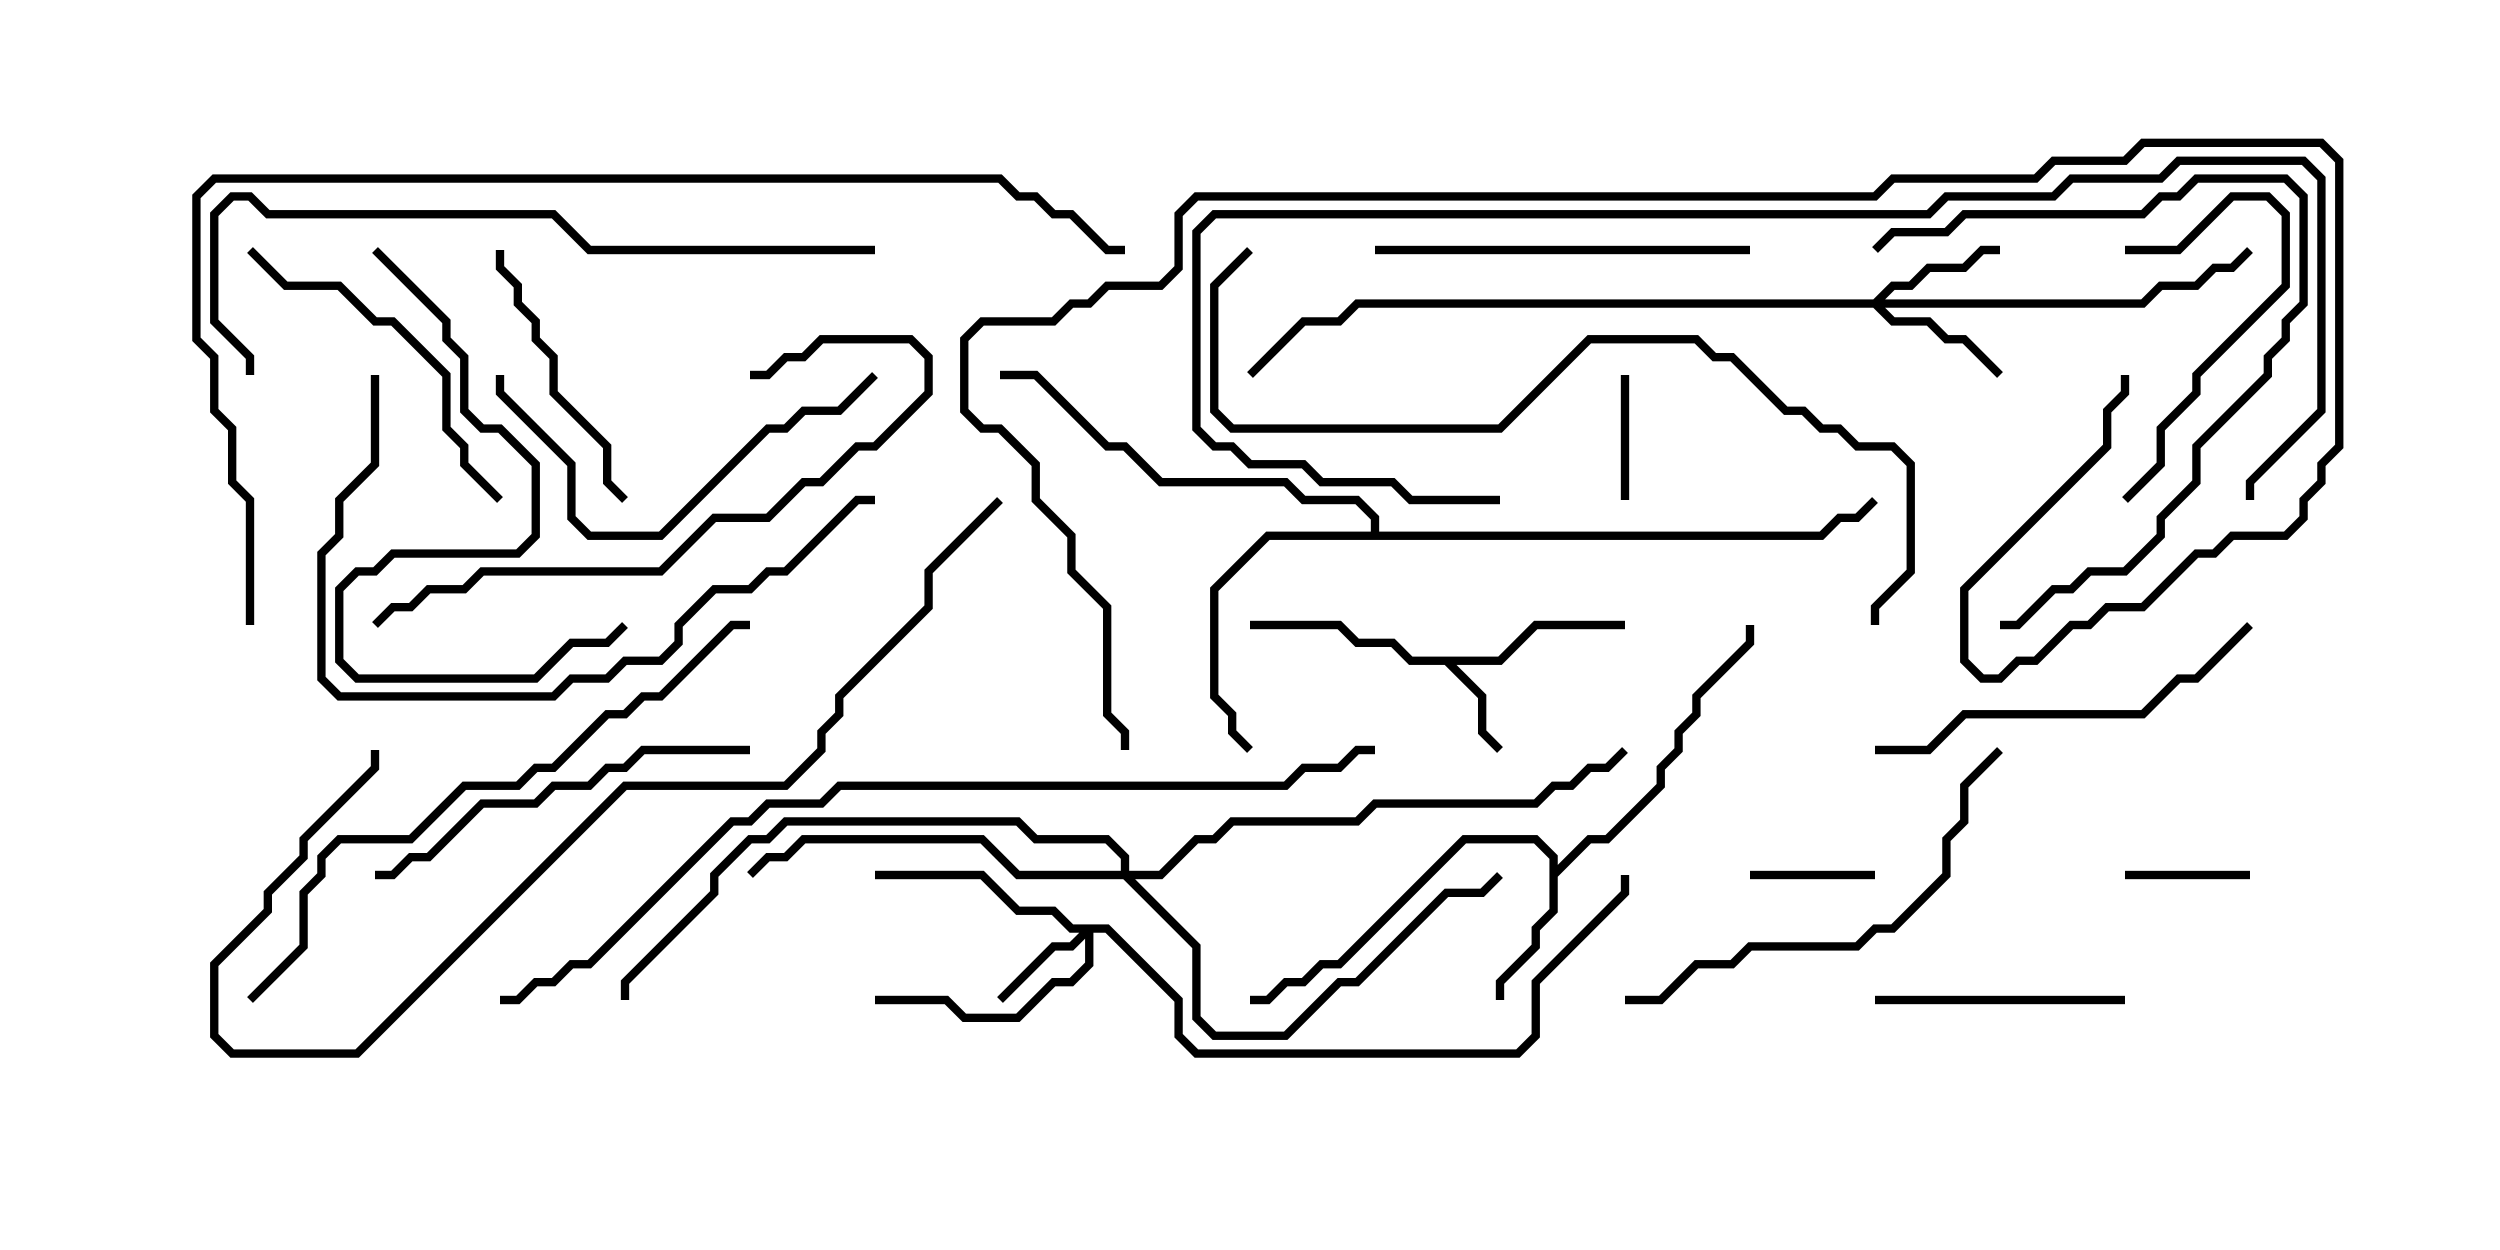 <svg version="1.1" width="30" height="15" xmlns="http://www.w3.org/2000/svg"><path d="M17.979,7.879L18.408,7.45L19.5,7.45L19.5,7.55L18.449,7.55L18.021,7.979L17.478,7.979L17.836,8.336L17.836,8.765L18.035,8.965L17.965,9.035L17.736,8.806L17.736,8.378L17.336,7.979L16.908,7.979L16.694,7.764L16.265,7.764L16.051,7.55L15,7.55L15,7.45L16.092,7.45L16.306,7.664L16.735,7.664L16.949,7.879z" stroke="none"/><path d="M18.593,10.306L18.408,10.121L17.592,10.121L16.092,11.621L15.878,11.621L15.664,11.836L15.449,11.836L15.235,12.05L15,12.05L15,11.95L15.194,11.95L15.408,11.736L15.622,11.736L15.836,11.521L16.051,11.521L17.551,10.021L18.449,10.021L18.693,10.265L18.693,10.379L19.051,10.021L19.265,10.021L19.879,9.408L19.879,9.194L20.093,8.979L20.093,8.765L20.307,8.551L20.307,8.336L20.95,7.694L20.95,7.5L21.05,7.5L21.05,7.735L20.407,8.378L20.407,8.592L20.193,8.806L20.193,9.021L19.979,9.235L19.979,9.449L19.306,10.121L19.092,10.121L18.693,10.521L18.693,10.949L18.479,11.164L18.479,11.378L18.05,11.806L18.05,12L17.95,12L17.95,11.765L18.379,11.336L18.379,11.122L18.593,10.908z" stroke="none"/><path d="M16.45,6.379L16.45,6.235L16.265,6.05L15.622,6.05L15.408,5.836L13.908,5.836L13.479,5.407L13.265,5.407L12.408,4.55L12,4.55L12,4.45L12.449,4.45L13.306,5.307L13.521,5.307L13.949,5.736L15.449,5.736L15.664,5.95L16.306,5.95L16.55,6.194L16.55,6.379L21.836,6.379L22.051,6.164L22.265,6.164L22.465,5.965L22.535,6.035L22.306,6.264L22.092,6.264L21.878,6.479L15.235,6.479L14.621,7.092L14.621,8.336L14.836,8.551L14.836,8.765L15.035,8.965L14.965,9.035L14.736,8.806L14.736,8.592L14.521,8.378L14.521,7.051L15.194,6.379z" stroke="none"/><path d="M13.306,11.093L14.193,11.979L14.193,12.408L14.378,12.593L18.194,12.593L18.379,12.408L18.379,11.765L19.45,10.694L19.45,10.5L19.55,10.5L19.55,10.735L18.479,11.806L18.479,12.449L18.235,12.693L14.336,12.693L14.093,12.449L14.093,12.021L13.265,11.193L13.121,11.193L13.121,11.592L12.878,11.836L12.664,11.836L12.235,12.264L11.551,12.264L11.336,12.05L10.5,12.05L10.5,11.95L11.378,11.95L11.592,12.164L12.194,12.164L12.622,11.736L12.836,11.736L13.021,11.551L13.021,11.264L12.878,11.407L12.664,11.407L12.035,12.035L11.965,11.965L12.622,11.307L12.836,11.307L12.951,11.193L12.836,11.193L12.622,10.979L12.194,10.979L11.765,10.55L10.5,10.55L10.5,10.45L11.806,10.45L12.235,10.879L12.664,10.879L12.878,11.093z" stroke="none"/><path d="M22.479,3.593L22.694,3.379L22.908,3.379L23.122,3.164L23.551,3.164L23.765,2.95L24,2.95L24,3.05L23.806,3.05L23.592,3.264L23.164,3.264L22.949,3.479L22.735,3.479L22.621,3.593L25.694,3.593L25.908,3.379L26.336,3.379L26.551,3.164L26.765,3.164L26.965,2.965L27.035,3.035L26.806,3.264L26.592,3.264L26.378,3.479L25.949,3.479L25.735,3.693L22.621,3.693L22.735,3.807L23.164,3.807L23.378,4.021L23.592,4.021L24.035,4.465L23.965,4.535L23.551,4.121L23.336,4.121L23.122,3.907L22.694,3.907L22.479,3.693L16.306,3.693L16.092,3.907L15.664,3.907L15.035,4.535L14.965,4.465L15.622,3.807L16.051,3.807L16.265,3.593z" stroke="none"/><path d="M13.45,10.45L13.45,10.306L13.265,10.121L12.408,10.121L12.194,9.907L9.449,9.907L9.235,10.121L9.021,10.121L8.621,10.521L8.621,10.735L7.55,11.806L7.55,12L7.45,12L7.45,11.765L8.521,10.694L8.521,10.479L8.979,10.021L9.194,10.021L9.408,9.807L12.235,9.807L12.449,10.021L13.306,10.021L13.55,10.265L13.55,10.45L13.908,10.45L14.336,10.021L14.551,10.021L14.765,9.807L16.265,9.807L16.479,9.593L18.408,9.593L18.622,9.379L18.836,9.379L19.051,9.164L19.265,9.164L19.465,8.965L19.535,9.035L19.306,9.264L19.092,9.264L18.878,9.479L18.664,9.479L18.449,9.693L16.521,9.693L16.306,9.907L14.806,9.907L14.592,10.121L14.378,10.121L13.949,10.55L13.621,10.55L14.407,11.336L14.407,12.194L14.592,12.379L15.408,12.379L16.051,11.736L16.265,11.736L17.336,10.664L17.765,10.664L17.965,10.465L18.035,10.535L17.806,10.764L17.378,10.764L16.306,11.836L16.092,11.836L15.449,12.479L14.551,12.479L14.307,12.235L14.307,11.378L13.479,10.55L12.194,10.55L11.765,10.121L9.664,10.121L9.449,10.336L9.235,10.336L9.035,10.535L8.965,10.465L9.194,10.236L9.408,10.236L9.622,10.021L11.806,10.021L12.235,10.45z" stroke="none"/><path d="M21,10.55L21,10.45L22.5,10.45L22.5,10.55z" stroke="none"/><path d="M27,10.45L27,10.55L25.5,10.55L25.5,10.45z" stroke="none"/><path d="M19.45,4.5L19.55,4.5L19.55,6L19.45,6z" stroke="none"/><path d="M25.5,11.95L25.5,12.05L22.5,12.05L22.5,11.95z" stroke="none"/><path d="M25.5,3.05L25.5,2.95L26.122,2.95L26.765,2.307L27.235,2.307L27.479,2.551L27.479,3.449L26.407,4.521L26.407,4.735L25.979,5.164L25.979,5.592L25.535,6.035L25.465,5.965L25.879,5.551L25.879,5.122L26.307,4.694L26.307,4.479L27.379,3.408L27.379,2.592L27.194,2.407L26.806,2.407L26.164,3.05z" stroke="none"/><path d="M5.95,3L6.05,3L6.05,3.194L6.264,3.408L6.264,3.622L6.479,3.836L6.479,4.051L6.693,4.265L6.693,4.694L7.336,5.336L7.336,5.765L7.535,5.965L7.465,6.035L7.236,5.806L7.236,5.378L6.593,4.735L6.593,4.306L6.379,4.092L6.379,3.878L6.164,3.664L6.164,3.449L5.95,3.235z" stroke="none"/><path d="M2.965,3.035L3.035,2.965L3.449,3.379L4.092,3.379L4.521,3.807L4.735,3.807L5.407,4.479L5.407,5.122L5.621,5.336L5.621,5.551L6.035,5.965L5.965,6.035L5.521,5.592L5.521,5.378L5.307,5.164L5.307,4.521L4.694,3.907L4.479,3.907L4.051,3.479L3.408,3.479z" stroke="none"/><path d="M5.95,4.5L6.05,4.5L6.05,4.694L6.907,5.551L6.907,6.194L7.092,6.379L7.908,6.379L9.194,5.093L9.408,5.093L9.622,4.879L10.051,4.879L10.465,4.465L10.535,4.535L10.092,4.979L9.664,4.979L9.449,5.193L9.235,5.193L7.949,6.479L7.051,6.479L6.807,6.235L6.807,5.592L5.95,4.735z" stroke="none"/><path d="M21,2.95L21,3.05L16.5,3.05L16.5,2.95z" stroke="none"/><path d="M4.5,10.55L4.5,10.45L4.694,10.45L4.908,10.236L5.122,10.236L5.765,9.593L6.408,9.593L6.622,9.379L7.051,9.379L7.265,9.164L7.479,9.164L7.694,8.95L9,8.95L9,9.05L7.735,9.05L7.521,9.264L7.306,9.264L7.092,9.479L6.664,9.479L6.449,9.693L5.806,9.693L5.164,10.336L4.949,10.336L4.735,10.55z" stroke="none"/><path d="M22.5,9.05L22.5,8.95L23.122,8.95L23.551,8.521L25.694,8.521L26.122,8.093L26.336,8.093L26.965,7.465L27.035,7.535L26.378,8.193L26.164,8.193L25.735,8.621L23.592,8.621L23.164,9.05z" stroke="none"/><path d="M22.535,3.035L22.465,2.965L22.694,2.736L23.336,2.736L23.551,2.521L25.694,2.521L25.908,2.307L26.122,2.307L26.336,2.093L27.449,2.093L27.693,2.336L27.693,3.664L27.479,3.878L27.479,4.092L27.264,4.306L27.264,4.521L26.407,5.378L26.407,5.806L25.979,6.235L25.979,6.449L25.521,6.907L25.092,6.907L24.878,7.121L24.664,7.121L24.235,7.55L24,7.55L24,7.45L24.194,7.45L24.622,7.021L24.836,7.021L25.051,6.807L25.479,6.807L25.879,6.408L25.879,6.194L26.307,5.765L26.307,5.336L27.164,4.479L27.164,4.265L27.379,4.051L27.379,3.836L27.593,3.622L27.593,2.378L27.408,2.193L26.378,2.193L26.164,2.407L25.949,2.407L25.735,2.621L23.592,2.621L23.378,2.836L22.735,2.836z" stroke="none"/><path d="M23.965,8.965L24.035,9.035L23.621,9.449L23.621,9.878L23.407,10.092L23.407,10.521L22.735,11.193L22.521,11.193L22.306,11.407L21.021,11.407L20.806,11.621L20.378,11.621L19.949,12.05L19.5,12.05L19.5,11.95L19.908,11.95L20.336,11.521L20.765,11.521L20.979,11.307L22.265,11.307L22.479,11.093L22.694,11.093L23.307,10.479L23.307,10.051L23.521,9.836L23.521,9.408z" stroke="none"/><path d="M9,4.55L9,4.45L9.194,4.45L9.408,4.236L9.622,4.236L9.836,4.021L10.949,4.021L11.193,4.265L11.193,4.735L10.521,5.407L10.306,5.407L9.878,5.836L9.664,5.836L9.235,6.264L8.592,6.264L7.949,6.907L5.806,6.907L5.592,7.121L5.164,7.121L4.949,7.336L4.735,7.336L4.535,7.535L4.465,7.465L4.694,7.236L4.908,7.236L5.122,7.021L5.551,7.021L5.765,6.807L7.908,6.807L8.551,6.164L9.194,6.164L9.622,5.736L9.836,5.736L10.265,5.307L10.479,5.307L11.093,4.694L11.093,4.306L10.908,4.121L9.878,4.121L9.664,4.336L9.449,4.336L9.235,4.55z" stroke="none"/><path d="M4.465,3.035L4.535,2.965L5.407,3.836L5.407,4.051L5.621,4.265L5.621,4.908L5.806,5.093L6.021,5.093L6.479,5.551L6.479,6.449L6.235,6.693L4.735,6.693L4.521,6.907L4.306,6.907L4.121,7.092L4.121,7.908L4.306,8.093L6.408,8.093L6.836,7.664L7.265,7.664L7.465,7.465L7.535,7.535L7.306,7.764L6.878,7.764L6.449,8.193L4.265,8.193L4.021,7.949L4.021,7.051L4.265,6.807L4.479,6.807L4.694,6.593L6.194,6.593L6.379,6.408L6.379,5.592L5.979,5.193L5.765,5.193L5.521,4.949L5.521,4.306L5.307,4.092L5.307,3.878z" stroke="none"/><path d="M4.45,4.5L4.55,4.5L4.55,5.592L4.121,6.021L4.121,6.449L3.907,6.664L3.907,8.122L4.092,8.307L6.622,8.307L6.836,8.093L7.265,8.093L7.479,7.879L7.908,7.879L8.093,7.694L8.093,7.479L8.551,7.021L8.979,7.021L9.194,6.807L9.408,6.807L10.265,5.95L10.5,5.95L10.5,6.05L10.306,6.05L9.449,6.907L9.235,6.907L9.021,7.121L8.592,7.121L8.193,7.521L8.193,7.735L7.949,7.979L7.521,7.979L7.306,8.193L6.878,8.193L6.664,8.407L4.051,8.407L3.807,8.164L3.807,6.622L4.021,6.408L4.021,5.979L4.45,5.551z" stroke="none"/><path d="M3.035,12.035L2.965,11.965L3.593,11.336L3.593,10.694L3.807,10.479L3.807,10.265L4.051,10.021L4.908,10.021L5.551,9.379L6.194,9.379L6.408,9.164L6.622,9.164L7.265,8.521L7.479,8.521L7.694,8.307L7.908,8.307L8.765,7.45L9,7.45L9,7.55L8.806,7.55L7.949,8.407L7.735,8.407L7.521,8.621L7.306,8.621L6.664,9.264L6.449,9.264L6.235,9.479L5.592,9.479L4.949,10.121L4.092,10.121L3.907,10.306L3.907,10.521L3.693,10.735L3.693,11.378z" stroke="none"/><path d="M10.5,2.95L10.5,3.05L7.051,3.05L6.622,2.621L3.194,2.621L2.979,2.407L2.806,2.407L2.621,2.592L2.621,3.836L3.05,4.265L3.05,4.5L2.95,4.5L2.95,4.306L2.521,3.878L2.521,2.551L2.765,2.307L3.021,2.307L3.235,2.521L6.664,2.521L7.092,2.95z" stroke="none"/><path d="M11.965,5.965L12.035,6.035L11.193,6.878L11.193,7.306L10.121,8.378L10.121,8.592L9.907,8.806L9.907,9.021L9.449,9.479L7.521,9.479L4.306,12.693L2.765,12.693L2.521,12.449L2.521,11.551L3.164,10.908L3.164,10.694L3.593,10.265L3.593,10.051L4.45,9.194L4.45,9L4.55,9L4.55,9.235L3.693,10.092L3.693,10.306L3.264,10.735L3.264,10.949L2.621,11.592L2.621,12.408L2.806,12.593L4.265,12.593L7.479,9.379L9.408,9.379L9.807,8.979L9.807,8.765L10.021,8.551L10.021,8.336L11.093,7.265L11.093,6.836z" stroke="none"/><path d="M14.965,2.965L15.035,3.035L14.621,3.449L14.621,4.908L14.806,5.093L17.979,5.093L19.051,4.021L20.378,4.021L20.592,4.236L20.806,4.236L21.449,4.879L21.664,4.879L21.878,5.093L22.092,5.093L22.306,5.307L22.735,5.307L22.979,5.551L22.979,6.878L22.55,7.306L22.55,7.5L22.45,7.5L22.45,7.265L22.879,6.836L22.879,5.592L22.694,5.407L22.265,5.407L22.051,5.193L21.836,5.193L21.622,4.979L21.408,4.979L20.765,4.336L20.551,4.336L20.336,4.121L19.092,4.121L18.021,5.193L14.765,5.193L14.521,4.949L14.521,3.408z" stroke="none"/><path d="M18,5.95L18,6.05L16.908,6.05L16.694,5.836L15.836,5.836L15.622,5.621L14.979,5.621L14.765,5.407L14.551,5.407L14.307,5.164L14.307,2.765L14.551,2.521L23.122,2.521L23.336,2.307L24.622,2.307L24.836,2.093L25.908,2.093L26.122,1.879L27.664,1.879L27.907,2.122L27.907,4.949L27.05,5.806L27.05,6L26.95,6L26.95,5.765L27.807,4.908L27.807,2.164L27.622,1.979L26.164,1.979L25.949,2.193L24.878,2.193L24.664,2.407L23.378,2.407L23.164,2.621L14.592,2.621L14.407,2.806L14.407,5.122L14.592,5.307L14.806,5.307L15.021,5.521L15.664,5.521L15.878,5.736L16.735,5.736L16.949,5.95z" stroke="none"/><path d="M16.5,8.95L16.5,9.05L16.306,9.05L16.092,9.264L15.664,9.264L15.449,9.479L10.092,9.479L9.878,9.693L9.235,9.693L9.021,9.907L8.806,9.907L7.092,11.621L6.878,11.621L6.664,11.836L6.449,11.836L6.235,12.05L6,12.05L6,11.95L6.194,11.95L6.408,11.736L6.622,11.736L6.836,11.521L7.051,11.521L8.765,9.807L8.979,9.807L9.194,9.593L9.836,9.593L10.051,9.379L15.408,9.379L15.622,9.164L16.051,9.164L16.265,8.95z" stroke="none"/><path d="M3.05,7.5L2.95,7.5L2.95,6.021L2.736,5.806L2.736,5.164L2.521,4.949L2.521,4.306L2.307,4.092L2.307,2.336L2.551,2.093L12.021,2.093L12.235,2.307L12.449,2.307L12.664,2.521L12.878,2.521L13.306,2.95L13.5,2.95L13.5,3.05L13.265,3.05L12.836,2.621L12.622,2.621L12.408,2.407L12.194,2.407L11.979,2.193L2.592,2.193L2.407,2.378L2.407,4.051L2.621,4.265L2.621,4.908L2.836,5.122L2.836,5.765L3.05,5.979z" stroke="none"/><path d="M13.55,9L13.45,9L13.45,8.806L13.236,8.592L13.236,7.306L12.807,6.878L12.807,6.449L12.379,6.021L12.379,5.592L11.979,5.193L11.765,5.193L11.521,4.949L11.521,4.051L11.765,3.807L12.622,3.807L12.836,3.593L13.051,3.593L13.265,3.379L13.908,3.379L14.093,3.194L14.093,2.551L14.336,2.307L22.479,2.307L22.694,2.093L24.408,2.093L24.622,1.879L25.479,1.879L25.694,1.664L27.878,1.664L28.121,1.908L28.121,5.378L27.907,5.592L27.907,5.806L27.693,6.021L27.693,6.235L27.449,6.479L26.806,6.479L26.592,6.693L26.378,6.693L25.735,7.336L25.306,7.336L25.092,7.55L24.878,7.55L24.449,7.979L24.235,7.979L24.021,8.193L23.765,8.193L23.521,7.949L23.521,7.051L25.236,5.336L25.236,4.908L25.45,4.694L25.45,4.5L25.55,4.5L25.55,4.735L25.336,4.949L25.336,5.378L23.621,7.092L23.621,7.908L23.806,8.093L23.979,8.093L24.194,7.879L24.408,7.879L24.836,7.45L25.051,7.45L25.265,7.236L25.694,7.236L26.336,6.593L26.551,6.593L26.765,6.379L27.408,6.379L27.593,6.194L27.593,5.979L27.807,5.765L27.807,5.551L28.021,5.336L28.021,1.949L27.836,1.764L25.735,1.764L25.521,1.979L24.664,1.979L24.449,2.193L22.735,2.193L22.521,2.407L14.378,2.407L14.193,2.592L14.193,3.235L13.949,3.479L13.306,3.479L13.092,3.693L12.878,3.693L12.664,3.907L11.806,3.907L11.621,4.092L11.621,4.908L11.806,5.093L12.021,5.093L12.479,5.551L12.479,5.979L12.907,6.408L12.907,6.836L13.336,7.265L13.336,8.551L13.55,8.765z" stroke="none"/></svg>